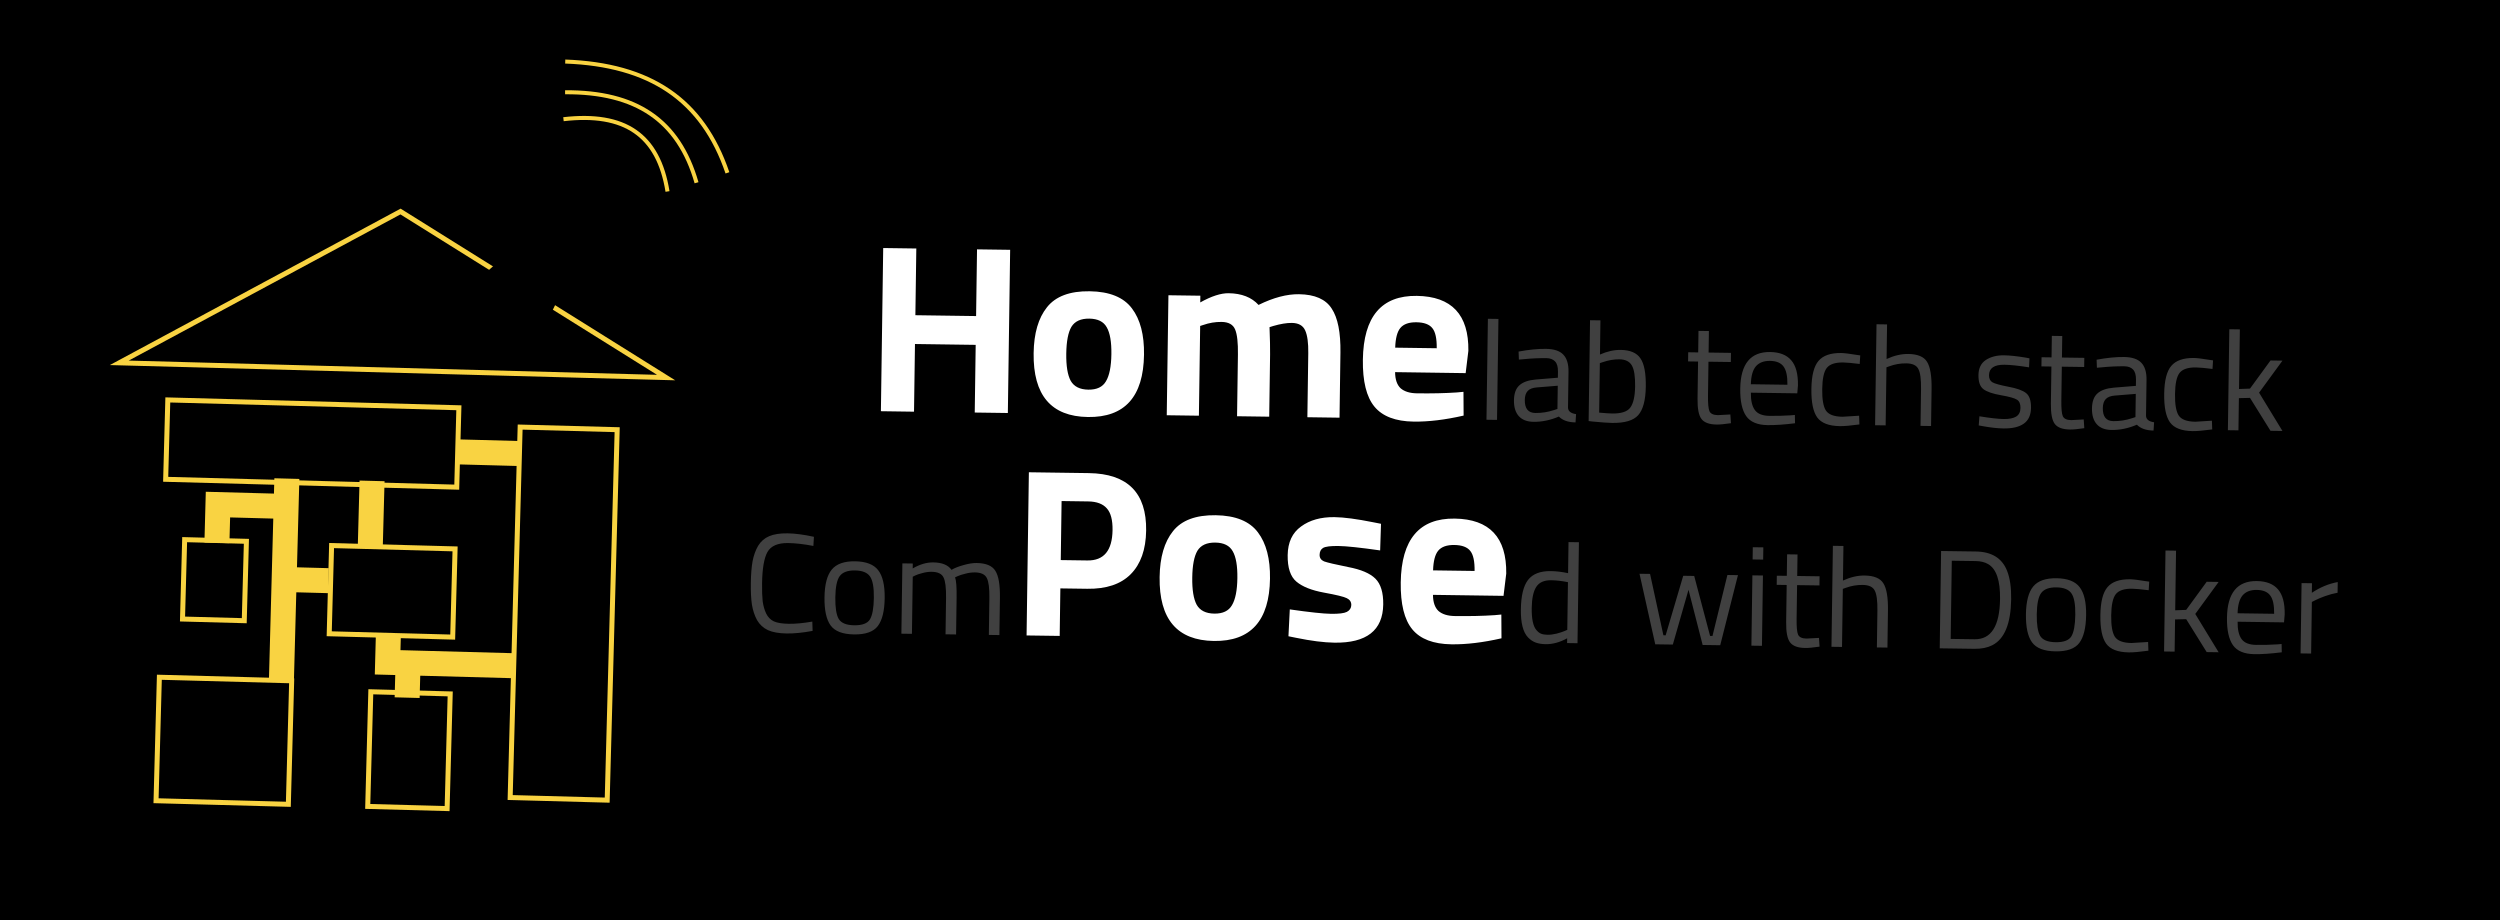 <svg width="1000" height="368" viewBox="0 0 1000 368" fill="none" xmlns="http://www.w3.org/2000/svg">
<rect x="0" y="0" width="1000" height="368" fill="#808080" stroke="none"/>
<g clip-path="url(#clip0_107_2)">
<rect width="1000" height="368" fill="currentColor"/>
<path d="M63.746 270.898L62.415 320.292L115.337 321.718L116.668 272.324L63.746 270.898Z" fill="currentColor" stroke="#F9D342" stroke-width="2"/>
<path d="M73.863 215.858L73.007 247.611L97.704 248.277L98.559 216.524L73.863 215.858Z" fill="currentColor" stroke="#F9D342" stroke-width="2"/>
<path d="M181.081 254.838L131.687 253.507L132.638 218.226L182.032 219.557L181.081 254.838Z" fill="currentColor" stroke="#F9D342" stroke-width="2"/>
<path d="M242.876 320.055L204.067 319.01L208.06 170.829L246.869 171.874L242.876 320.055Z" fill="currentColor" stroke="#F9D342" stroke-width="2"/>
<path d="M178.843 323.429L147.09 322.573L148.326 276.708L180.079 277.563L178.843 323.429Z" fill="currentColor" stroke="#F9D342" stroke-width="2"/>
<path d="M182.697 194.86L66.269 191.723L67.125 159.97L183.553 163.107L182.697 194.86Z" fill="currentColor" stroke="#F9D342" stroke-width="2"/>
<path d="M86.769 217.139L87.181 201.834L114.444 202.569L114.744 191.438L113.656 231.787M112.569 272.137L113.656 231.787M113.656 231.787L131.377 232.265M155.351 253.797L155.051 264.928L163.23 265.148M163.23 265.148L162.855 279.062M163.23 265.148L205.487 266.287M207.774 181.413L183.238 180.752M148.11 218.792L148.822 192.356" stroke="#F9D342" stroke-width="10"/>
<path d="M266.449 151.025L47.706 145.131L160.209 84.61L266.449 151.025Z" fill="currentColor" stroke="#F9D342" stroke-width="2"/>
<path d="M263.219 82.848C263.219 82.848 254.741 74.231 236.77 76.708C235.222 62.356 220.458 53.569 220.458 53.569C220.458 53.569 205.97 70.45 215.606 89.954L195.055 108.456L220.326 125.537L232.238 101.258C257.328 103.908 263.219 82.848 263.219 82.848Z" fill="currentColor"/>
<path d="M225.388 47.679C249.814 44.873 263.328 53.85 267.003 76.592" stroke="#F9D342" stroke-width="1.609"/>
<path d="M226.036 36.906C254.41 36.723 271.433 48.031 278.618 73.103" stroke="#F9D342" stroke-width="1.609"/>
<path d="M226.094 24.619C260.014 25.87 280.996 39.808 290.977 69.138" stroke="#F9D342" stroke-width="1.609"/>
<path d="M389.893 165.015L390.274 137.946L365.989 137.604L365.607 164.673L352.36 164.486L353.281 99.213L366.527 99.399L366.151 126.085L390.437 126.427L390.813 99.742L404.06 99.928L403.139 165.202L389.893 165.015ZM418.8 122.89C422.254 118.523 427.948 116.395 435.883 116.507C443.818 116.618 449.451 118.906 452.78 123.369C456.111 127.769 457.72 133.936 457.608 141.871C457.371 158.702 449.893 167.013 435.174 166.806C420.456 166.598 413.215 158.079 413.452 141.249C413.564 133.314 415.347 127.194 418.8 122.89ZM428.274 152.307C429.585 154.63 431.937 155.815 435.329 155.863C438.72 155.91 441.072 154.791 442.385 152.506C443.761 150.221 444.484 146.615 444.553 141.687C444.623 136.76 444.001 133.167 442.689 130.908C441.441 128.65 439.121 127.497 435.729 127.449C432.337 127.402 429.954 128.488 428.578 130.709C427.267 132.931 426.576 136.505 426.507 141.433C426.438 146.36 427.027 149.985 428.274 152.307ZM479.56 166.279L466.697 166.098L467.374 118.102L480.14 118.282L480.103 120.97C484.554 118.473 488.348 117.246 491.484 117.29C496.667 117.363 500.645 118.924 503.419 121.971C509.349 119.046 514.745 117.618 519.609 117.687C525.944 117.776 530.301 119.694 532.681 123.439C535.125 127.122 536.291 132.995 536.177 141.058L535.81 167.072L522.948 166.891L523.309 141.261C523.367 137.166 522.961 134.152 522.092 132.219C521.224 130.223 519.446 129.206 516.759 129.168C514.711 129.139 512.209 129.552 509.252 130.406L507.806 130.866C507.994 135.669 508.071 139.318 508.036 141.814L507.685 166.675L494.822 166.494L495.17 141.825C495.237 137.089 494.868 133.756 494.063 131.824C493.259 129.828 491.449 128.811 488.633 128.771C486.138 128.736 483.668 129.149 481.223 130.011L480.066 130.379L479.56 166.279ZM558.04 148.855C558.063 151.8 558.801 153.955 560.254 155.319C561.771 156.621 563.938 157.291 566.754 157.331C572.705 157.415 578.019 157.298 582.696 156.98L585.388 156.73L585.446 166.235C578.062 167.923 571.394 168.726 565.442 168.642C558.211 168.54 552.991 166.546 549.781 162.66C546.572 158.775 545.028 152.512 545.149 143.873C545.392 126.659 552.585 118.151 566.727 118.351C580.678 118.547 587.551 125.877 587.347 140.34L586.262 149.253L558.04 148.855ZM574.689 139.297C574.743 135.457 574.172 132.793 572.977 131.304C571.783 129.751 569.65 128.953 566.578 128.91C563.571 128.867 561.416 129.637 560.113 131.219C558.876 132.738 558.199 135.352 558.082 139.063L574.689 139.297Z" fill="white"/>
<path d="M594.589 167.9L595.158 127.513L599.377 127.572L598.808 167.96L594.589 167.9ZM627.403 148.728L627.2 163.128C627.293 164.517 628.369 165.357 630.428 165.649L630.212 168.965C627.25 168.923 625.029 168.142 623.55 166.621C620.154 168.073 616.769 168.776 613.394 168.728C610.806 168.692 608.848 167.933 607.518 166.451C606.189 164.97 605.544 162.86 605.582 160.123C605.621 157.385 606.343 155.389 607.748 154.133C609.154 152.84 611.341 152.065 614.307 151.806L623.151 151.087L623.185 148.668C623.212 146.756 622.818 145.381 622.005 144.545C621.192 143.708 620.072 143.28 618.647 143.26C615.647 143.217 612.532 143.361 609.302 143.691L607.556 143.835L607.432 140.626C611.569 139.859 615.231 139.498 618.419 139.543C621.606 139.588 623.902 140.352 625.306 141.834C626.748 143.318 627.447 145.615 627.403 148.728ZM609.917 159.959C609.868 163.409 611.269 165.154 614.119 165.194C616.669 165.23 619.187 164.834 621.674 164.006L622.974 163.575L623.105 154.293L614.769 154.964C613.08 155.09 611.854 155.56 611.092 156.374C610.331 157.189 609.939 158.384 609.917 159.959ZM648.286 139.964C652.073 140.018 654.702 141.142 656.171 143.338C657.679 145.498 658.394 149.277 658.318 154.677C658.242 160.077 657.232 163.87 655.288 166.055C653.383 168.204 649.899 169.243 644.836 169.171C643.261 169.149 640.657 168.962 637.024 168.611L635.451 168.42L636.02 128.089L640.182 128.148L639.989 141.816C642.858 140.544 645.623 139.927 648.286 139.964ZM644.833 165.402C648.508 165.454 650.938 164.663 652.124 163.029C653.348 161.358 653.988 158.536 654.044 154.561C654.1 150.586 653.67 147.804 652.755 146.216C651.84 144.59 650.183 143.76 647.783 143.727C645.608 143.696 643.371 144.077 641.072 144.87L639.941 145.248L639.662 165.048C642.097 165.269 643.82 165.387 644.833 165.402ZM692.332 144.805L683.388 144.679L683.198 158.122C683.153 161.347 683.348 163.469 683.784 164.488C684.257 165.507 685.375 166.029 687.137 166.054L692.148 165.787L692.38 169.279C689.862 169.656 687.947 169.835 686.634 169.817C683.709 169.776 681.694 169.034 680.589 167.594C679.485 166.153 678.96 163.426 679.017 159.414L679.225 144.62L675.232 144.564L675.283 140.907L679.277 140.964L679.398 132.357L683.561 132.416L683.439 141.022L692.383 141.148L692.332 144.805ZM716.313 166.128L717.946 165.982L718.012 169.303C713.728 169.842 710.068 170.091 707.03 170.048C702.98 169.991 700.128 168.788 698.473 166.439C696.819 164.053 696.027 160.385 696.097 155.435C696.236 145.572 700.224 140.696 708.062 140.807C711.849 140.86 714.665 141.969 716.51 144.133C718.355 146.259 719.246 149.591 719.182 154.129L718.912 157.332L700.35 157.07C700.306 160.182 700.836 162.497 701.94 164.013C703.043 165.528 704.983 166.306 707.758 166.345C710.57 166.385 713.422 166.312 716.313 166.128ZM714.966 153.9C715.015 150.45 714.486 148.005 713.381 146.564C712.314 145.124 710.524 144.386 708.012 144.35C705.537 144.316 703.651 145.039 702.355 146.521C701.096 148.004 700.425 150.395 700.341 153.694L714.966 153.9ZM736.461 141.207C737.699 141.224 739.796 141.479 742.752 141.971L744.099 142.159L743.882 145.587C740.887 145.208 738.677 145.008 737.252 144.988C734.064 144.943 731.878 145.681 730.694 147.202C729.548 148.686 728.946 151.491 728.888 155.616C728.83 159.703 729.315 162.561 730.342 164.188C731.407 165.816 733.627 166.653 737.002 166.701L743.647 166.288L743.766 169.778C740.271 170.254 737.661 170.48 735.936 170.455C731.549 170.394 728.527 169.226 726.871 166.952C725.253 164.679 724.482 160.88 724.557 155.555C724.632 150.192 725.585 146.455 727.415 144.343C729.246 142.193 732.261 141.148 736.461 141.207ZM754.256 170.151L750.038 170.092L750.607 129.704L754.826 129.764L754.631 143.601C757.651 142.218 760.548 141.547 763.323 141.586C767.073 141.639 769.571 142.686 770.818 144.729C772.102 146.773 772.707 150.382 772.634 155.557L772.425 170.407L768.206 170.348L768.414 155.61C768.469 151.71 768.113 149.042 767.345 147.606C766.616 146.133 765.014 145.379 762.539 145.344C760.176 145.311 757.883 145.71 755.658 146.541L754.584 146.92L754.256 170.151ZM801.792 145.897C797.704 145.84 795.641 147.236 795.6 150.086C795.582 151.398 796.038 152.343 796.967 152.918C797.897 153.457 800.027 154.049 803.356 154.696C806.685 155.306 809.037 156.145 810.409 157.215C811.782 158.284 812.448 160.263 812.407 163.15C812.366 166.038 811.399 168.143 809.505 169.467C807.649 170.791 804.939 171.428 801.377 171.378C799.052 171.345 796.318 171.044 793.175 170.475L791.492 170.17L791.768 166.516C796.034 167.214 799.255 167.578 801.43 167.609C803.605 167.64 805.259 167.325 806.394 166.666C807.567 165.97 808.164 164.816 808.187 163.203C808.21 161.553 807.738 160.44 806.771 159.864C805.805 159.25 803.675 158.658 800.382 158.086C797.09 157.515 794.757 156.713 793.384 155.681C792.01 154.649 791.343 152.764 791.382 150.027C791.42 147.289 792.405 145.277 794.336 143.992C796.305 142.707 798.733 142.085 801.62 142.125C803.908 142.158 806.773 142.461 810.215 143.034L811.786 143.338L811.623 146.936C807.469 146.277 804.192 145.931 801.792 145.897ZM833.671 146.797L824.727 146.671L824.537 160.114C824.492 163.339 824.687 165.461 825.123 166.48C825.596 167.5 826.714 168.022 828.476 168.047L833.487 167.78L833.719 171.271C831.201 171.648 829.286 171.827 827.973 171.809C825.048 171.768 823.033 171.027 821.928 169.586C820.823 168.145 820.299 165.418 820.356 161.406L820.564 146.612L816.571 146.556L816.622 142.9L820.616 142.956L820.737 134.35L824.9 134.408L824.778 143.015L833.722 143.141L833.671 146.797ZM858.61 151.987L858.407 166.387C858.5 167.776 859.576 168.616 861.635 168.908L861.419 172.224C858.457 172.182 856.236 171.401 854.757 169.88C851.361 171.332 847.976 172.035 844.601 171.987C842.013 171.951 840.055 171.192 838.725 169.71C837.396 168.229 836.751 166.119 836.789 163.382C836.828 160.644 837.55 158.648 838.955 157.392C840.361 156.099 842.548 155.324 845.514 155.065L854.357 154.346L854.392 151.927C854.419 150.015 854.025 148.64 853.212 147.804C852.399 146.967 851.279 146.539 849.854 146.519C846.854 146.476 843.739 146.62 840.509 146.949L838.763 147.094L838.639 143.885C842.776 143.118 846.438 142.757 849.625 142.802C852.813 142.847 855.109 143.611 856.513 145.093C857.955 146.577 858.654 148.874 858.61 151.987ZM841.124 163.218C841.075 166.668 842.476 168.413 845.326 168.453C847.876 168.489 850.394 168.093 852.881 167.265L854.181 166.834L854.312 157.552L845.976 158.223C844.287 158.349 843.061 158.819 842.299 159.633C841.538 160.448 841.146 161.643 841.124 163.218ZM877.58 143.196C878.818 143.214 880.915 143.468 883.871 143.96L885.218 144.148L885.001 147.577C882.006 147.197 879.796 146.997 878.371 146.977C875.183 146.932 872.998 147.67 871.813 149.191C870.667 150.675 870.065 153.48 870.007 157.605C869.949 161.692 870.434 164.55 871.462 166.177C872.526 167.805 874.746 168.643 878.121 168.69L884.766 168.277L884.885 171.767C881.39 172.243 878.781 172.469 877.056 172.445C872.668 172.383 869.646 171.215 867.991 168.941C866.372 166.668 865.601 162.869 865.676 157.544C865.751 152.181 866.704 148.444 868.534 146.332C870.365 144.182 873.38 143.137 877.58 143.196ZM895.376 172.14L891.157 172.081L891.726 131.693L895.945 131.753L895.609 155.603L899.999 155.44L908.203 144.19L912.984 144.258L903.633 157.066L912.982 172.388L908.2 172.321L900.003 159.153L895.557 159.259L895.376 172.14Z" fill="white" fill-opacity="0.25"/>
<path d="M325.041 252.354C321.167 253.087 317.693 253.432 314.618 253.389C311.543 253.345 309.055 252.898 307.154 252.046C305.292 251.157 303.848 249.824 302.822 248.046C301.835 246.232 301.152 244.178 300.771 241.885C300.429 239.555 300.282 236.664 300.331 233.214C300.38 229.764 300.608 226.88 301.016 224.56C301.461 222.203 302.203 220.132 303.241 218.346C304.316 216.561 305.797 215.269 307.684 214.471C309.571 213.672 312.014 213.294 315.014 213.336C318.014 213.378 321.533 213.841 325.572 214.723L325.351 218.377C321.573 217.648 318.203 217.263 315.241 217.221C311.116 217.163 308.361 218.362 306.976 220.818C305.629 223.237 304.914 227.409 304.83 233.334C304.788 236.297 304.867 238.679 305.067 240.483C305.304 242.286 305.769 243.924 306.46 245.397C307.153 246.832 308.17 247.878 309.511 248.534C310.89 249.154 312.892 249.482 315.517 249.519C318.179 249.557 321.315 249.263 324.925 248.639L325.041 252.354ZM329.798 238.918C329.87 233.781 330.841 230.081 332.711 227.82C334.581 225.558 337.691 224.458 342.041 224.519C346.428 224.581 349.506 225.768 351.273 228.081C353.079 230.395 353.945 234.12 353.873 239.258C353.8 244.395 352.885 248.114 351.127 250.415C349.37 252.716 346.203 253.834 341.628 253.769C337.053 253.705 333.92 252.498 332.227 250.149C330.535 247.799 329.725 244.056 329.798 238.918ZM334.13 238.923C334.072 243.011 334.519 245.886 335.471 247.55C336.46 249.214 338.53 250.069 341.68 250.113C344.867 250.158 346.96 249.381 347.958 247.782C348.956 246.146 349.484 243.265 349.542 239.14C349.6 235.015 349.097 232.176 348.031 230.624C346.965 229.033 344.952 228.217 341.989 228.176C339.064 228.134 337.028 228.893 335.881 230.452C334.772 231.975 334.188 234.798 334.13 238.923ZM364.773 253.533L360.554 253.473L360.951 225.348L365.113 225.407L365.085 227.376C367.922 225.728 370.671 224.923 373.334 224.96C376.821 225.01 379.245 226 380.606 227.932C381.854 227.2 383.457 226.566 385.415 226.031C387.411 225.459 389.159 225.183 390.659 225.205C394.409 225.257 396.907 226.305 398.153 228.348C399.438 230.354 400.043 233.964 399.97 239.176L399.76 254.026L395.542 253.967L395.749 239.229C395.804 235.329 395.467 232.661 394.737 231.226C394.008 229.753 392.424 228.999 389.987 228.965C388.749 228.947 387.472 229.117 386.154 229.473C384.836 229.792 383.819 230.115 383.102 230.443L382.026 230.934C382.496 232.178 382.701 234.919 382.642 239.157L382.435 253.782L378.217 253.722L378.421 239.21C378.478 235.16 378.142 232.417 377.412 230.982C376.72 229.509 375.137 228.755 372.662 228.72C371.462 228.703 370.222 228.874 368.941 229.231C367.699 229.551 366.738 229.875 366.058 230.203L365.095 230.695L364.773 253.533ZM631.571 216.895L631.001 257.286L626.839 257.227L626.865 255.314C623.954 256.924 621.093 257.708 618.28 257.669C616.78 257.648 615.47 257.442 614.35 257.051C613.23 256.66 612.19 255.97 611.228 254.981C609.232 252.928 608.272 249.182 608.348 243.744C608.426 238.268 609.381 234.343 611.215 231.968C613.087 229.557 616.123 228.38 620.324 228.44C622.499 228.47 624.802 228.746 627.233 229.268L627.408 216.836L631.571 216.895ZM614.534 251.989C615.124 252.71 615.755 253.207 616.426 253.479C617.097 253.751 617.958 253.895 619.008 253.909C620.096 253.925 621.298 253.773 622.616 253.454C623.971 253.098 625.026 252.756 625.781 252.429L626.913 251.939L627.182 232.869C624.788 232.385 622.56 232.128 620.497 232.099C617.647 232.059 615.646 232.95 614.495 234.772C613.345 236.556 612.743 239.361 612.689 243.186C612.627 247.536 613.242 250.471 614.534 251.989ZM655.804 229.505L660.023 229.564L665.359 254.113L666.259 254.126L673.29 230.314L677.677 230.375L684.034 254.376L684.991 254.39L690.96 230L695.179 230.06L688.089 258.09L681.058 257.991L675.405 235.913L669.133 257.823L662.102 257.724L655.804 229.505ZM700.561 258.266L700.957 230.141L705.176 230.2L704.779 258.325L700.561 258.266ZM701.047 223.785L701.116 218.891L705.334 218.95L705.265 223.844L701.047 223.785ZM727.779 234.176L718.835 234.05L718.646 247.494C718.6 250.719 718.795 252.841 719.231 253.859C719.704 254.879 720.822 255.401 722.585 255.426L727.596 255.159L727.828 258.65C725.309 259.027 723.394 259.207 722.082 259.188C719.157 259.147 717.142 258.406 716.037 256.965C714.932 255.524 714.408 252.798 714.464 248.785L714.673 233.991L710.679 233.935L710.73 230.279L714.724 230.335L714.846 221.729L719.008 221.788L718.887 230.394L727.83 230.52L727.779 234.176ZM736.804 258.777L732.586 258.717L733.155 218.33L737.374 218.389L737.179 232.227C740.199 230.844 743.096 230.172 745.871 230.211C749.621 230.264 752.12 231.312 753.366 233.355C754.65 235.399 755.255 239.008 755.183 244.183L754.973 259.033L750.754 258.973L750.962 244.236C751.017 240.336 750.661 237.668 749.894 236.232C749.164 234.759 747.562 234.005 745.087 233.97C742.724 233.937 740.431 234.336 738.206 235.167L737.132 235.546L736.804 258.777ZM789.783 259.524L775.889 259.328L776.438 220.403L790.331 220.599C796.669 220.688 800.833 223.26 802.825 228.314C803.984 231.218 804.531 235.014 804.465 239.702C804.327 249.489 801.803 255.623 796.892 258.105C794.927 259.09 792.558 259.563 789.783 259.524ZM800.021 239.639C800.126 232.176 798.523 227.503 795.212 225.618C793.872 224.849 792.227 224.451 790.277 224.424L780.715 224.289L780.274 255.564L789.837 255.699C796.474 255.792 799.869 250.439 800.021 239.639ZM810.374 245.692C810.446 240.555 811.418 236.855 813.287 234.594C815.157 232.332 818.267 231.232 822.617 231.293C827.004 231.355 830.082 232.542 831.85 234.855C833.655 237.169 834.521 240.894 834.449 246.032C834.377 251.169 833.461 254.888 831.704 257.189C829.946 259.49 826.78 260.608 822.205 260.543C817.63 260.479 814.496 259.272 812.804 256.923C811.112 254.573 810.302 250.83 810.374 245.692ZM814.706 245.697C814.648 249.785 815.096 252.66 816.047 254.324C817.036 255.988 819.106 256.843 822.256 256.887C825.444 256.932 827.536 256.155 828.534 254.556C829.532 252.92 830.06 250.039 830.119 245.914C830.177 241.789 829.673 238.95 828.607 237.398C827.542 235.807 825.528 234.991 822.565 234.95C819.64 234.908 817.604 235.667 816.457 237.226C815.348 238.749 814.764 241.572 814.706 245.697ZM852.054 231.708C853.291 231.726 855.388 231.98 858.344 232.472L859.692 232.66L859.475 236.089C856.479 235.709 854.269 235.509 852.844 235.489C849.657 235.444 847.471 236.182 846.287 237.703C845.141 239.187 844.538 241.992 844.48 246.117C844.423 250.204 844.907 253.062 845.935 254.689C847 256.317 849.219 257.155 852.594 257.202L859.239 256.789L859.359 260.279C855.864 260.755 853.254 260.981 851.529 260.957C847.141 260.895 844.12 259.727 842.464 257.453C840.846 255.18 840.074 251.381 840.149 246.056C840.225 240.693 841.177 236.956 843.008 234.844C844.838 232.694 847.854 231.649 852.054 231.708ZM869.849 260.652L865.63 260.593L866.199 220.205L870.418 220.265L870.082 244.115L874.473 243.952L882.676 232.702L887.458 232.77L878.107 245.578L887.455 260.9L882.674 260.833L874.476 247.665L870.03 247.771L869.849 260.652ZM911.006 257.744L912.64 257.598L912.706 260.919C908.422 261.458 904.762 261.707 901.724 261.664C897.674 261.607 894.822 260.404 893.167 258.055C891.513 255.669 890.721 252.001 890.791 247.051C890.93 237.188 894.918 232.312 902.755 232.423C906.543 232.476 909.359 233.585 911.204 235.749C913.049 237.875 913.94 241.207 913.876 245.745L913.606 248.948L895.043 248.686C895 251.799 895.53 254.113 896.633 255.629C897.737 257.145 899.677 257.922 902.452 257.961C905.264 258.001 908.116 257.928 911.006 257.744ZM909.66 245.516C909.708 242.066 909.18 239.621 908.075 238.18C907.008 236.74 905.218 236.002 902.706 235.967C900.231 235.932 898.345 236.655 897.049 238.137C895.79 239.62 895.119 242.011 895.035 245.31L909.66 245.516ZM920.232 261.362L920.628 233.237L924.791 233.296L924.737 237.121C928.031 234.917 931.483 233.484 935.093 232.822L935.033 237.097C933.454 237.375 931.797 237.821 930.063 238.434C928.367 239.048 927.065 239.592 926.158 240.067L924.742 240.778L924.451 261.422L920.232 261.362Z" fill="white" fill-opacity="0.25"/>
<path d="M434.894 235.511L424.143 235.36L423.876 254.366L410.629 254.179L411.549 188.906L435.547 189.244C451.033 189.462 458.67 197.123 458.457 212.225C458.35 219.84 456.283 225.668 452.258 229.708C448.298 233.684 442.51 235.619 434.894 235.511ZM424.303 224.033L434.958 224.183C441.549 224.276 444.903 220.227 445.018 212.036C445.075 208.004 444.316 205.113 442.74 203.363C441.166 201.548 438.683 200.617 435.291 200.57L424.636 200.419L424.303 224.033ZM469.194 212.473C472.648 208.105 478.342 205.977 486.277 206.089C494.213 206.201 499.845 208.488 503.174 212.951C506.505 217.351 508.114 223.518 508.002 231.453C507.765 248.284 500.287 256.595 485.568 256.388C470.85 256.18 463.609 247.661 463.847 230.831C463.958 222.896 465.741 216.776 469.194 212.473ZM478.668 241.889C479.98 244.212 482.331 245.397 485.723 245.445C489.114 245.493 491.466 244.374 492.779 242.088C494.155 239.803 494.878 236.197 494.947 231.269C495.017 226.342 494.395 222.749 493.083 220.49C491.835 218.232 489.515 217.079 486.123 217.032C482.732 216.984 480.348 218.07 478.973 220.291C477.661 222.513 476.971 226.087 476.901 231.015C476.832 235.942 477.421 239.567 478.668 241.889ZM552.059 220.169C544.139 219.033 538.578 218.443 535.379 218.398C532.243 218.354 530.191 218.613 529.223 219.175C528.319 219.739 527.858 220.66 527.84 221.94C527.823 223.156 528.419 224.028 529.627 224.557C530.901 225.023 534.091 225.773 539.197 226.805C544.367 227.774 548.026 229.329 550.172 231.472C552.318 233.614 553.357 237.053 553.291 241.789C553.145 252.156 546.64 257.249 533.777 257.067C529.554 257.008 524.442 256.36 518.443 255.123L515.38 254.504L515.915 243.758C523.836 244.894 529.332 245.483 532.404 245.527C535.54 245.571 537.655 245.313 538.752 244.752C539.912 244.128 540.501 243.209 540.519 241.993C540.536 240.777 539.94 239.872 538.733 239.279C537.589 238.687 534.527 237.94 529.547 237.038C524.632 236.136 520.972 234.676 518.568 232.658C516.164 230.64 514.998 227.104 515.069 222.048C515.141 216.929 516.923 213.113 520.415 210.602C523.908 208.027 528.374 206.778 533.813 206.855C537.589 206.908 542.732 207.588 549.242 208.896L552.401 209.517L552.059 220.169ZM573.188 237.941C573.211 240.885 573.948 243.04 575.401 244.405C576.919 245.706 579.086 246.377 581.902 246.416C587.853 246.5 593.167 246.383 597.844 246.065L600.536 245.815L600.594 255.321C593.209 257.009 586.541 257.811 580.59 257.727C573.359 257.625 568.138 255.631 564.929 251.746C561.719 247.86 560.175 241.598 560.297 232.959C560.54 215.744 567.732 207.237 581.875 207.436C595.826 207.633 602.699 214.962 602.495 229.425L601.409 238.339L573.188 237.941ZM589.837 228.382C589.891 224.543 589.32 221.879 588.125 220.39C586.931 218.837 584.798 218.038 581.726 217.995C578.718 217.953 576.563 218.722 575.261 220.304C574.023 221.823 573.347 224.438 573.23 228.148L589.837 228.382Z" fill="white"/>
</g>
<defs>
<clipPath id="clip0_107_2">
<rect width="1000" height="368" fill="white"/>
</clipPath>
</defs>
</svg>
